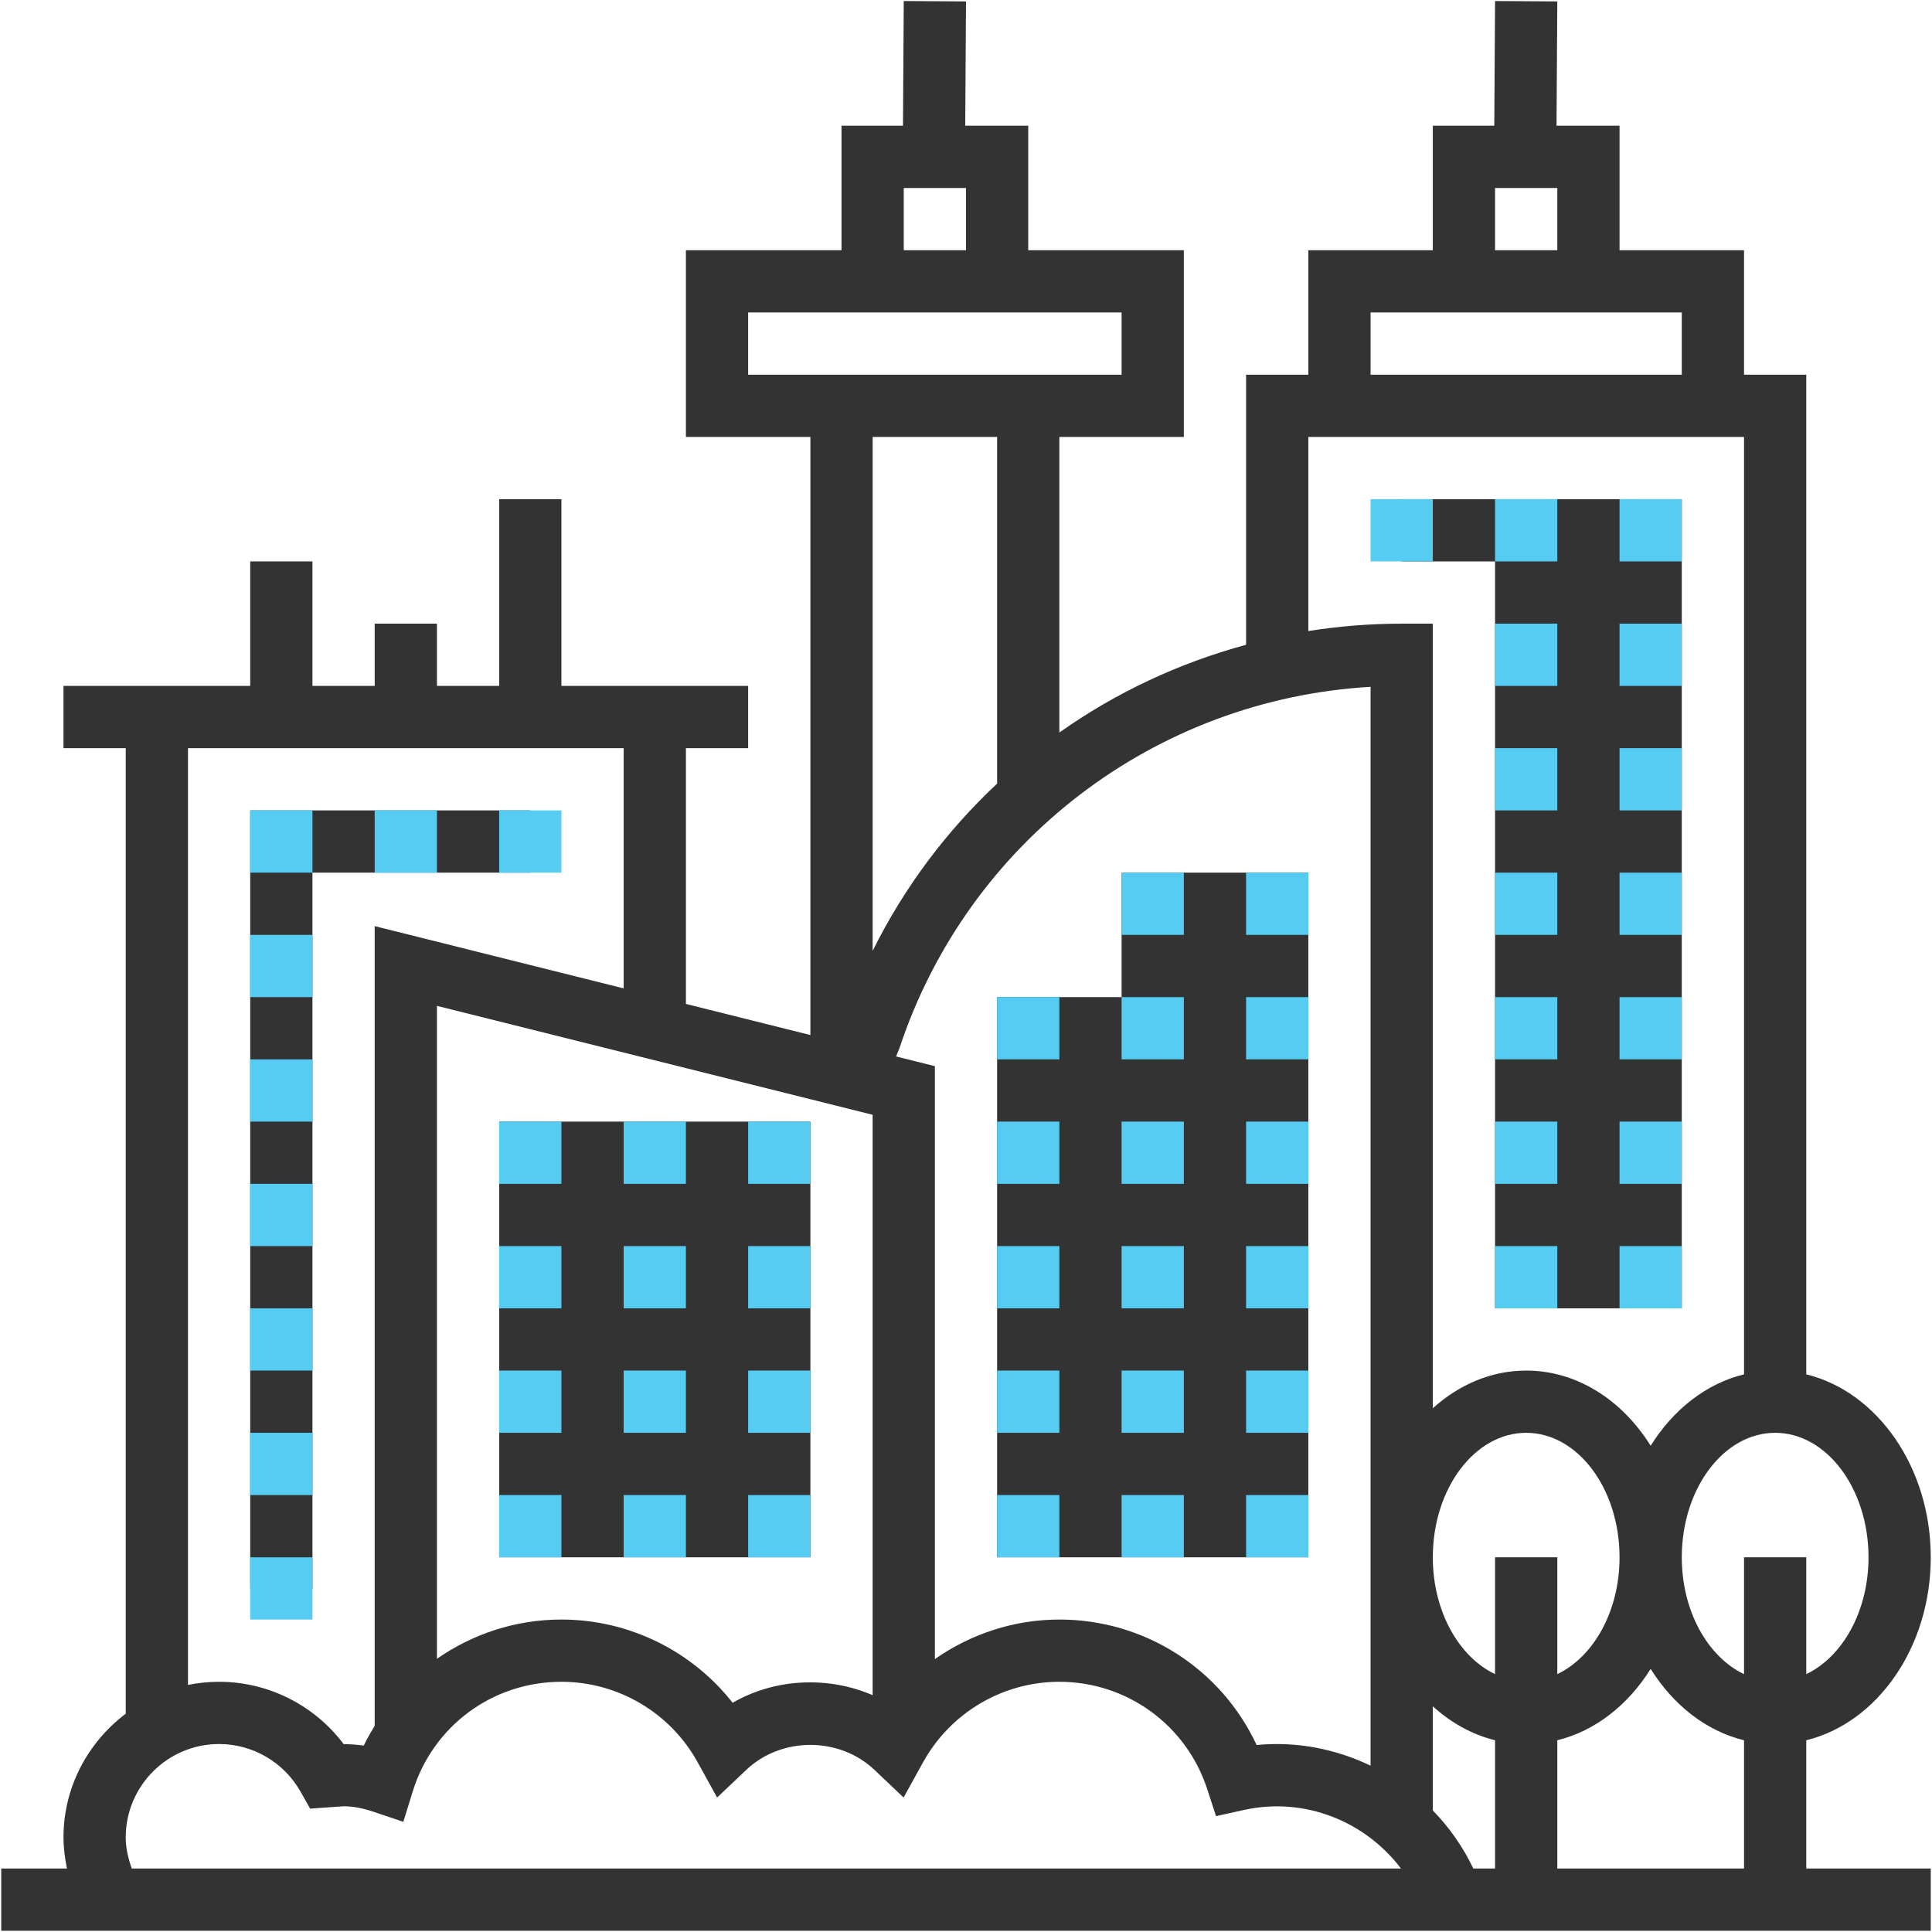 <svg width="194" height="194" viewBox="0 0 194 194" fill="none" xmlns="http://www.w3.org/2000/svg">
<path d="M50.125 112.625H81.375V156.375H50.125V112.625Z" fill="#333333"/>
<path d="M112.625 87.625V100.125H100.125V156.375H131.375V100.125V87.625H112.625Z" fill="#333333"/>
<path d="M150.125 50.125H140.75V56.375H150.125V131.375H168.875V50.125H150.125Z" fill="#333333"/>
<path d="M53.25 81.375H25.125V159.5H31.375V87.625H53.25V81.375Z" fill="#333333"/>
<path d="M181.375 174.747C188.497 173.003 193.875 165.431 193.875 156.375C193.875 147.319 188.497 139.747 181.375 138.003V37.625H175.125V25.125H162.625V12.625H156.297L156.375 0.144L150.125 0.103L150.047 12.625H143.875V25.125H131.375V37.625H125.125V64.744C118.35 66.584 112.006 69.569 106.375 73.556V43.875H118.875V25.125H103.25V12.625H96.922L97 0.144L90.75 0.103L90.672 12.625H84.5V25.125H68.875V43.875H81.375V103.934L68.875 100.809V75.125H75.125V68.875H56.375V50.125H50.125V68.875H43.875V62.625H37.625V68.875H31.375V56.375H25.125V68.875H6.375V75.125H12.625V172.081C8.853 174.934 6.375 179.416 6.375 184.5C6.375 185.556 6.516 186.597 6.725 187.625H0.125V193.875H193.875V187.625H181.375V174.747ZM87.625 170.219C83.159 168.284 77.787 168.528 73.569 170.984C69.459 165.756 63.141 162.625 56.375 162.625C51.756 162.625 47.45 164.078 43.875 166.566V101.003L87.625 111.941V170.219ZM89.981 106.084L90.328 105.219C97.228 84.475 116 70.225 137.625 68.966V177.297C134.147 175.634 130.231 174.831 126.184 175.225C122.625 167.591 114.969 162.625 106.375 162.625C101.822 162.625 97.487 164.072 93.875 166.594V107.059L89.981 106.084ZM150.125 156.375V168.106C146.497 166.381 143.875 161.8 143.875 156.375C143.875 149.481 148.081 143.875 153.25 143.875C158.419 143.875 162.625 149.481 162.625 156.375C162.625 161.8 160.003 166.381 156.375 168.106V156.375H150.125ZM143.875 181.797V171.337C145.694 172.984 147.812 174.178 150.125 174.744V187.625H147.941C146.897 185.441 145.525 183.487 143.875 181.797ZM156.375 174.747C160.194 173.812 163.494 171.191 165.75 167.578C168.006 171.194 171.306 173.812 175.125 174.747V187.625H156.375V174.747ZM187.625 156.375C187.625 161.8 185.003 166.381 181.375 168.106V156.375H175.125V168.106C171.497 166.381 168.875 161.8 168.875 156.375C168.875 149.481 173.081 143.875 178.25 143.875C183.419 143.875 187.625 149.481 187.625 156.375ZM150.125 18.875H156.375V25.125H150.125V18.875ZM137.625 31.375H143.875H162.625H168.875V37.625H137.625V31.375ZM131.375 43.875H175.125V138.003C171.306 138.937 168.006 141.559 165.75 145.172C162.897 140.603 158.363 137.625 153.25 137.625C149.731 137.625 146.491 139.047 143.875 141.409V62.625H140.75C137.572 62.625 134.441 62.878 131.375 63.365V43.875ZM90.75 18.875H97V25.125H90.75V18.875ZM75.125 31.375H112.625V37.625H75.125V31.375ZM100.125 43.875V78.684C95.047 83.441 90.791 89.1 87.625 95.484V43.875H100.125ZM18.875 75.125H62.625V99.247L37.625 92.997V173.291C37.241 173.941 36.85 174.587 36.528 175.281C35.872 175.191 35.203 175.141 34.509 175.134C31.578 171.231 26.947 168.875 22 168.875C20.931 168.875 19.884 168.984 18.875 169.191V75.125ZM12.625 184.5C12.625 179.331 16.831 175.125 22 175.125C25.378 175.125 28.509 176.953 30.172 179.897L31.141 181.612L34.5 181.375C35.419 181.375 36.388 181.553 37.466 181.916L40.5 182.934L41.447 179.875C43.481 173.297 49.481 168.875 56.375 168.875C62.059 168.875 67.303 171.972 70.056 176.959L72.009 180.497L74.941 177.716C78.466 174.378 84.278 174.378 87.803 177.716L90.734 180.497L92.688 176.959C95.447 171.972 100.691 168.875 106.375 168.875C113.159 168.875 119.128 173.212 121.228 179.669L122.106 182.366L124.878 181.753C131.056 180.381 137.116 182.928 140.678 187.625H13.231C12.875 186.619 12.625 185.578 12.625 184.5V184.5Z" fill="#333333"/>
<path d="M50.125 81.375H56.375V87.625H50.125V81.375Z" fill="#56CCF2"/>
<path d="M37.625 81.375H43.875V87.625H37.625V81.375Z" fill="#56CCF2"/>
<path d="M25.125 81.375H31.375V87.625H25.125V81.375Z" fill="#56CCF2"/>
<path d="M25.125 131.375H31.375V137.625H25.125V131.375Z" fill="#56CCF2"/>
<path d="M25.125 156.375H31.375V162.625H25.125V156.375Z" fill="#56CCF2"/>
<path d="M25.125 118.875H31.375V125.125H25.125V118.875Z" fill="#56CCF2"/>
<path d="M25.125 93.875H31.375V100.125H25.125V93.875Z" fill="#56CCF2"/>
<path d="M25.125 106.375H31.375V112.625H25.125V106.375Z" fill="#56CCF2"/>
<path d="M25.125 143.875H31.375V150.125H25.125V143.875Z" fill="#56CCF2"/>
<path d="M150.125 50.125H156.375V56.375H150.125V50.125Z" fill="#56CCF2"/>
<path d="M162.625 50.125H168.875V56.375H162.625V50.125Z" fill="#56CCF2"/>
<path d="M137.625 50.125H143.875V56.375H137.625V50.125Z" fill="#56CCF2"/>
<path d="M50.125 150.125H56.375V156.375H50.125V150.125Z" fill="#56CCF2"/>
<path d="M50.125 112.625H56.375V118.875H50.125V112.625Z" fill="#56CCF2"/>
<path d="M50.125 137.625H56.375V143.875H50.125V137.625Z" fill="#56CCF2"/>
<path d="M50.125 125.125H56.375V131.375H50.125V125.125Z" fill="#56CCF2"/>
<path d="M62.625 137.625H68.875V143.875H62.625V137.625Z" fill="#56CCF2"/>
<path d="M62.625 125.125H68.875V131.375H62.625V125.125Z" fill="#56CCF2"/>
<path d="M62.625 150.125H68.875V156.375H62.625V150.125Z" fill="#56CCF2"/>
<path d="M62.625 112.625H68.875V118.875H62.625V112.625Z" fill="#56CCF2"/>
<path d="M75.125 137.625H81.375V143.875H75.125V137.625Z" fill="#56CCF2"/>
<path d="M75.125 125.125H81.375V131.375H75.125V125.125Z" fill="#56CCF2"/>
<path d="M75.125 150.125H81.375V156.375H75.125V150.125Z" fill="#56CCF2"/>
<path d="M75.125 112.625H81.375V118.875H75.125V112.625Z" fill="#56CCF2"/>
<path d="M100.125 150.125H106.375V156.375H100.125V150.125Z" fill="#56CCF2"/>
<path d="M112.625 150.125H118.875V156.375H112.625V150.125Z" fill="#56CCF2"/>
<path d="M125.125 150.125H131.375V156.375H125.125V150.125Z" fill="#56CCF2"/>
<path d="M125.125 137.625H131.375V143.875H125.125V137.625Z" fill="#56CCF2"/>
<path d="M112.625 137.625H118.875V143.875H112.625V137.625Z" fill="#56CCF2"/>
<path d="M100.125 137.625H106.375V143.875H100.125V137.625Z" fill="#56CCF2"/>
<path d="M112.625 125.125H118.875V131.375H112.625V125.125Z" fill="#56CCF2"/>
<path d="M125.125 125.125H131.375V131.375H125.125V125.125Z" fill="#56CCF2"/>
<path d="M100.125 125.125H106.375V131.375H100.125V125.125Z" fill="#56CCF2"/>
<path d="M100.125 112.625H106.375V118.875H100.125V112.625Z" fill="#56CCF2"/>
<path d="M125.125 112.625H131.375V118.875H125.125V112.625Z" fill="#56CCF2"/>
<path d="M112.625 112.625H118.875V118.875H112.625V112.625Z" fill="#56CCF2"/>
<path d="M125.125 100.125H131.375V106.375H125.125V100.125Z" fill="#56CCF2"/>
<path d="M100.125 100.125H106.375V106.375H100.125V100.125Z" fill="#56CCF2"/>
<path d="M112.625 100.125H118.875V106.375H112.625V100.125Z" fill="#56CCF2"/>
<path d="M112.625 87.625H118.875V93.875H112.625V87.625Z" fill="#56CCF2"/>
<path d="M125.125 87.625H131.375V93.875H125.125V87.625Z" fill="#56CCF2"/>
<path d="M150.125 62.625H156.375V68.875H150.125V62.625Z" fill="#56CCF2"/>
<path d="M162.625 62.625H168.875V68.875H162.625V62.625Z" fill="#56CCF2"/>
<path d="M150.125 75.125H156.375V81.375H150.125V75.125Z" fill="#56CCF2"/>
<path d="M162.625 75.125H168.875V81.375H162.625V75.125Z" fill="#56CCF2"/>
<path d="M162.625 87.625H168.875V93.875H162.625V87.625Z" fill="#56CCF2"/>
<path d="M150.125 87.625H156.375V93.875H150.125V87.625Z" fill="#56CCF2"/>
<path d="M162.625 100.125H168.875V106.375H162.625V100.125Z" fill="#56CCF2"/>
<path d="M150.125 100.125H156.375V106.375H150.125V100.125Z" fill="#56CCF2"/>
<path d="M162.625 112.625H168.875V118.875H162.625V112.625Z" fill="#56CCF2"/>
<path d="M150.125 112.625H156.375V118.875H150.125V112.625Z" fill="#56CCF2"/>
<path d="M150.125 125.125H156.375V131.375H150.125V125.125Z" fill="#56CCF2"/>
<path d="M162.625 125.125H168.875V131.375H162.625V125.125Z" fill="#56CCF2"/>
</svg>

